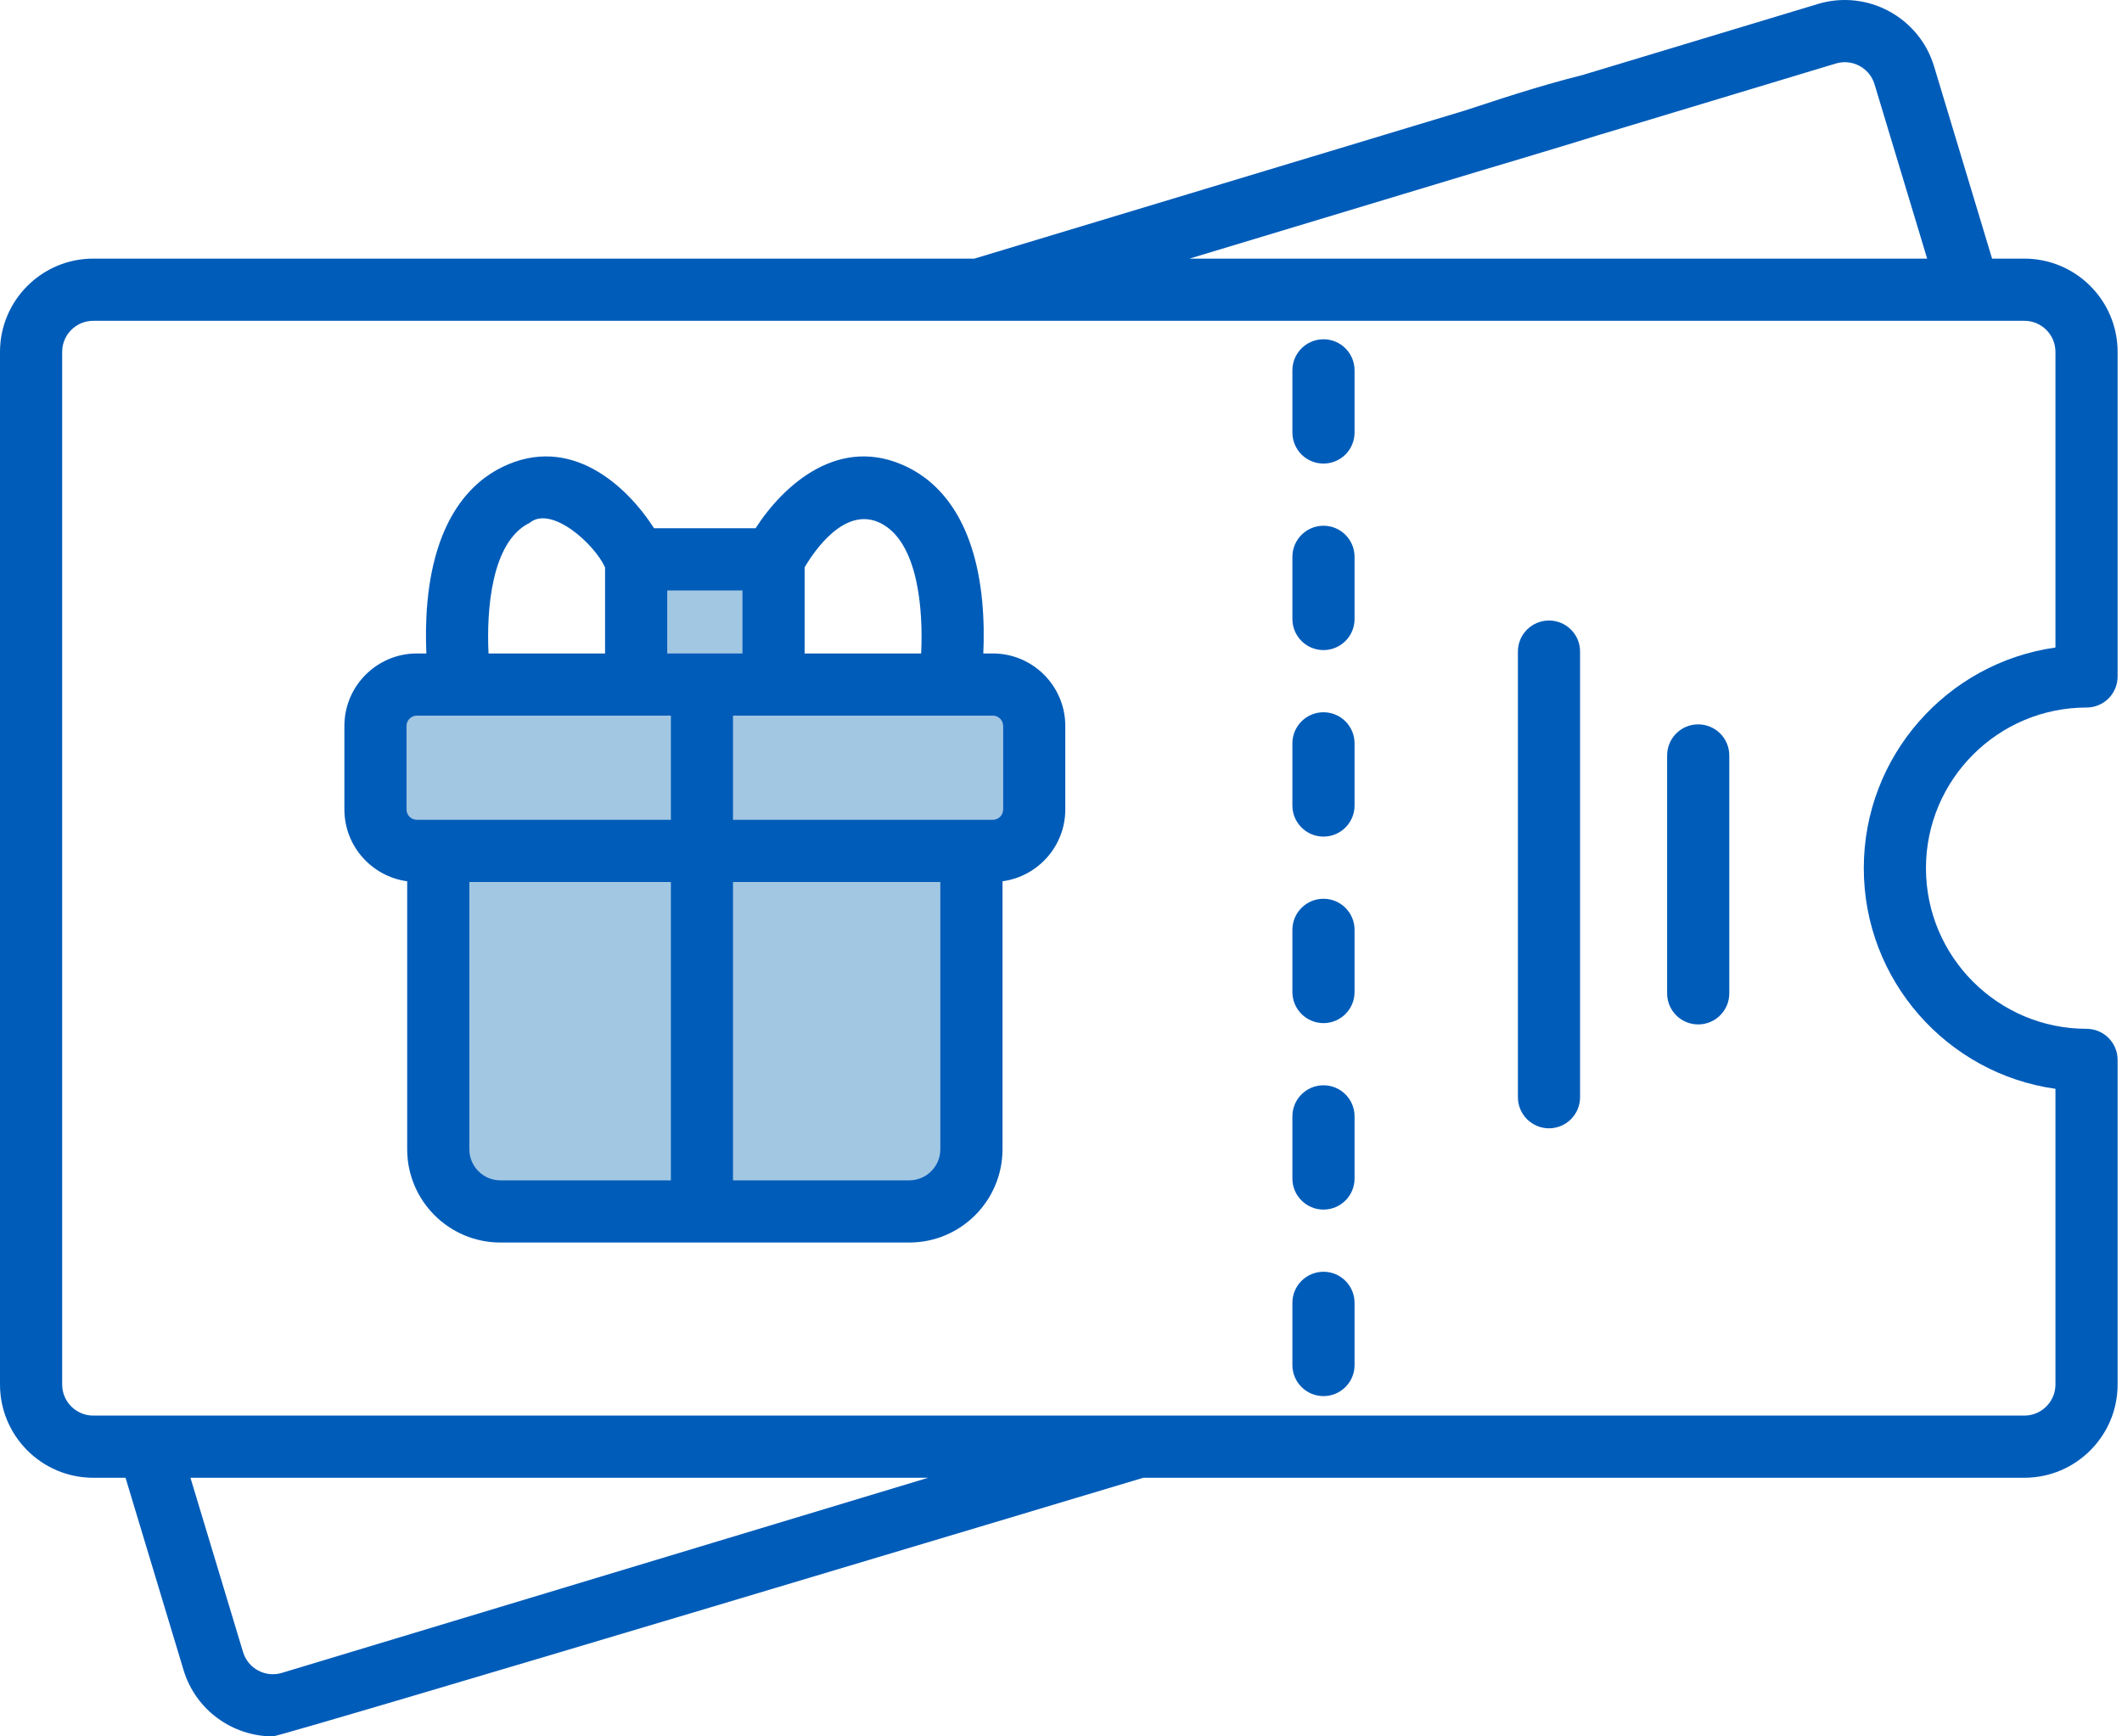 <svg viewBox="0 0 44 36" fill="none" xmlns="http://www.w3.org/2000/svg">
<rect x="7.983" y="14.37" width="13.572" height="3.193" fill="#A2C7E2"/>
<rect x="12.774" y="11.975" width="3.193" height="3.193" fill="#A2C7E2"/>
<rect x="8.782" y="17.564" width="11.177" height="7.185" fill="#A2C7E2"/>
<path d="M43.265 14.669C43.349 14.669 43.433 14.653 43.511 14.62C43.59 14.588 43.661 14.541 43.721 14.481C43.78 14.421 43.828 14.35 43.86 14.272C43.893 14.194 43.909 14.11 43.909 14.025V7.295C43.909 6.229 43.042 5.362 41.976 5.362H41.306L40.103 1.375C39.795 0.355 38.714 -0.226 37.693 0.083L32.843 1.547C32.502 1.65 32.31 2.009 32.412 2.35C32.515 2.691 32.874 2.884 33.215 2.781L38.066 1.317C38.406 1.214 38.766 1.407 38.869 1.747L39.96 5.362H24.663L30.749 3.525C30.83 3.501 33.619 2.674 33.685 2.62C33.75 2.566 32.896 2.32 32.936 2.246C32.976 2.171 32.908 2.882 32.916 2.798C32.925 2.714 34.458 1.578 34.433 1.497C34.264 0.936 30.718 2.188 30.377 2.291L20.203 5.362H6.496C6.325 5.362 6.858 5.493 6.737 5.614C6.616 5.735 6.952 5.892 6.952 6.063C6.952 6.234 3.156 6.242 3.277 6.363C3.398 6.484 5.817 6.651 5.988 6.651H41.976C42.331 6.651 42.62 6.94 42.62 7.295V13.425C40.377 13.74 38.646 15.671 38.646 18C38.646 20.328 40.378 22.26 42.62 22.574V28.705C42.62 29.06 42.331 29.349 41.976 29.349H36.232C35.876 29.349 35.588 29.638 35.588 29.994C35.588 30.35 35.876 30.638 36.232 30.638H41.976C43.042 30.638 43.909 29.771 43.909 28.705V21.975C43.909 21.89 43.893 21.806 43.86 21.728C43.828 21.65 43.78 21.579 43.721 21.519C43.661 21.459 43.59 21.412 43.511 21.379C43.433 21.347 43.349 21.33 43.265 21.33C41.429 21.33 39.935 19.836 39.935 18C39.935 16.163 41.429 14.669 43.265 14.669ZM40.587 29.349H1.933C1.578 29.349 1.289 29.06 1.289 28.705V7.295C1.289 6.94 1.578 6.651 1.933 6.651H6.496C6.667 6.651 6.831 6.583 6.952 6.462C7.073 6.341 7.141 6.177 7.141 6.006C7.141 5.835 7.073 5.672 6.952 5.551C6.831 5.43 6.667 5.362 6.496 5.362H1.933C0.867 5.362 0 6.229 0 7.295V28.705C0 29.771 0.867 30.638 1.933 30.638H2.603L3.806 34.625C4.058 35.46 4.828 36 5.658 36C5.843 36 23.706 30.638 23.706 30.638H37.936C38.292 30.638 35.931 30.35 35.931 29.994C35.931 29.638 40.943 29.349 40.587 29.349ZM5.843 34.684C5.503 34.786 5.143 34.593 5.04 34.253L3.949 30.638H19.246L5.843 34.684Z" fill="#005CB9"/>
<path d="M26.798 12.834C26.798 13.19 27.087 13.478 27.443 13.478C27.799 13.478 28.087 13.19 28.087 12.834V11.545C28.087 11.189 27.799 10.9 27.443 10.9C27.087 10.9 26.798 11.189 26.798 11.545V12.834ZM26.798 20.567C26.798 20.923 27.087 21.212 27.443 21.212C27.799 21.212 28.087 20.923 28.087 20.567V19.278C28.087 18.922 27.799 18.634 27.443 18.634C27.087 18.634 26.798 18.922 26.798 19.278V20.567ZM26.798 28.301C26.798 28.657 27.087 28.945 27.443 28.945C27.799 28.945 28.087 28.657 28.087 28.301V27.012C28.087 26.656 27.799 26.367 27.443 26.367C27.087 26.367 26.798 26.656 26.798 27.012V28.301ZM26.798 24.434C26.798 24.79 27.087 25.078 27.443 25.078C27.799 25.078 28.087 24.79 28.087 24.434V23.145C28.087 22.789 27.799 22.501 27.443 22.501C27.087 22.501 26.798 22.789 26.798 23.145V24.434ZM27.443 9.611C27.527 9.611 27.611 9.595 27.689 9.562C27.767 9.53 27.839 9.483 27.898 9.423C27.958 9.363 28.006 9.292 28.038 9.214C28.07 9.135 28.087 9.052 28.087 8.967V7.678C28.087 7.322 27.799 7.034 27.443 7.034C27.087 7.034 26.798 7.322 26.798 7.678V8.967C26.798 9.138 26.866 9.302 26.987 9.423C27.108 9.544 27.272 9.611 27.443 9.611ZM26.798 16.701C26.798 17.056 27.087 17.345 27.443 17.345C27.799 17.345 28.087 17.056 28.087 16.701V15.412C28.087 15.056 27.799 14.767 27.443 14.767C27.087 14.767 26.798 15.056 26.798 15.412V16.701ZM32.763 22.748V13.509C32.763 13.153 32.475 12.865 32.119 12.865C31.763 12.865 31.474 13.153 31.474 13.509V22.748C31.474 22.919 31.542 23.083 31.663 23.204C31.784 23.325 31.948 23.393 32.119 23.393C32.29 23.393 32.453 23.325 32.574 23.204C32.695 23.083 32.763 22.919 32.763 22.748ZM35.857 20.595V15.663C35.857 15.307 35.568 15.018 35.212 15.018C34.856 15.018 34.568 15.307 34.568 15.663V20.595C34.568 20.951 34.856 21.239 35.212 21.239C35.568 21.239 35.857 20.951 35.857 20.595ZM7.141 15.051V16.782C7.141 17.543 7.709 18.172 8.443 18.271V23.828C8.443 24.894 9.31 25.761 10.376 25.761H18.854C19.92 25.761 20.787 24.894 20.787 23.828V18.271C21.521 18.172 22.089 17.543 22.089 16.782V15.051C22.089 14.222 21.415 13.548 20.586 13.548H20.389C20.403 13.241 20.403 12.865 20.366 12.468C20.2 10.713 19.433 9.986 18.818 9.685C17.401 8.991 16.238 10.065 15.667 10.952H13.562C12.992 10.065 11.829 8.991 10.411 9.685C9.797 9.986 9.03 10.713 8.864 12.468C8.827 12.865 8.827 13.241 8.841 13.548H8.644C7.815 13.548 7.141 14.222 7.141 15.051ZM8.429 15.051C8.429 14.994 8.452 14.94 8.492 14.9C8.533 14.859 8.587 14.837 8.644 14.837H13.911V16.997H8.644C8.587 16.997 8.533 16.974 8.492 16.934C8.452 16.893 8.429 16.839 8.429 16.782V15.051ZM9.732 23.828V18.286H13.911V24.472H10.376C10.021 24.472 9.732 24.183 9.732 23.828ZM19.498 23.828C19.498 24.183 19.209 24.472 18.854 24.472H15.199V18.286H19.498V23.828ZM20.801 15.051V16.782C20.8 16.839 20.778 16.893 20.738 16.934C20.697 16.974 20.643 16.997 20.586 16.997H15.199V14.837H20.586C20.643 14.837 20.697 14.859 20.738 14.9C20.778 14.94 20.8 14.994 20.801 15.051ZM18.252 10.843C19.041 11.23 19.145 12.647 19.1 13.548H16.684V11.762C16.887 11.417 17.521 10.485 18.252 10.843ZM15.395 13.548H13.835V12.241H15.395V13.548ZM10.978 10.843C11.427 10.465 12.328 11.278 12.546 11.764V13.548H10.13C10.085 12.647 10.189 11.229 10.978 10.843Z" fill="#005CB9"/>
</svg>
